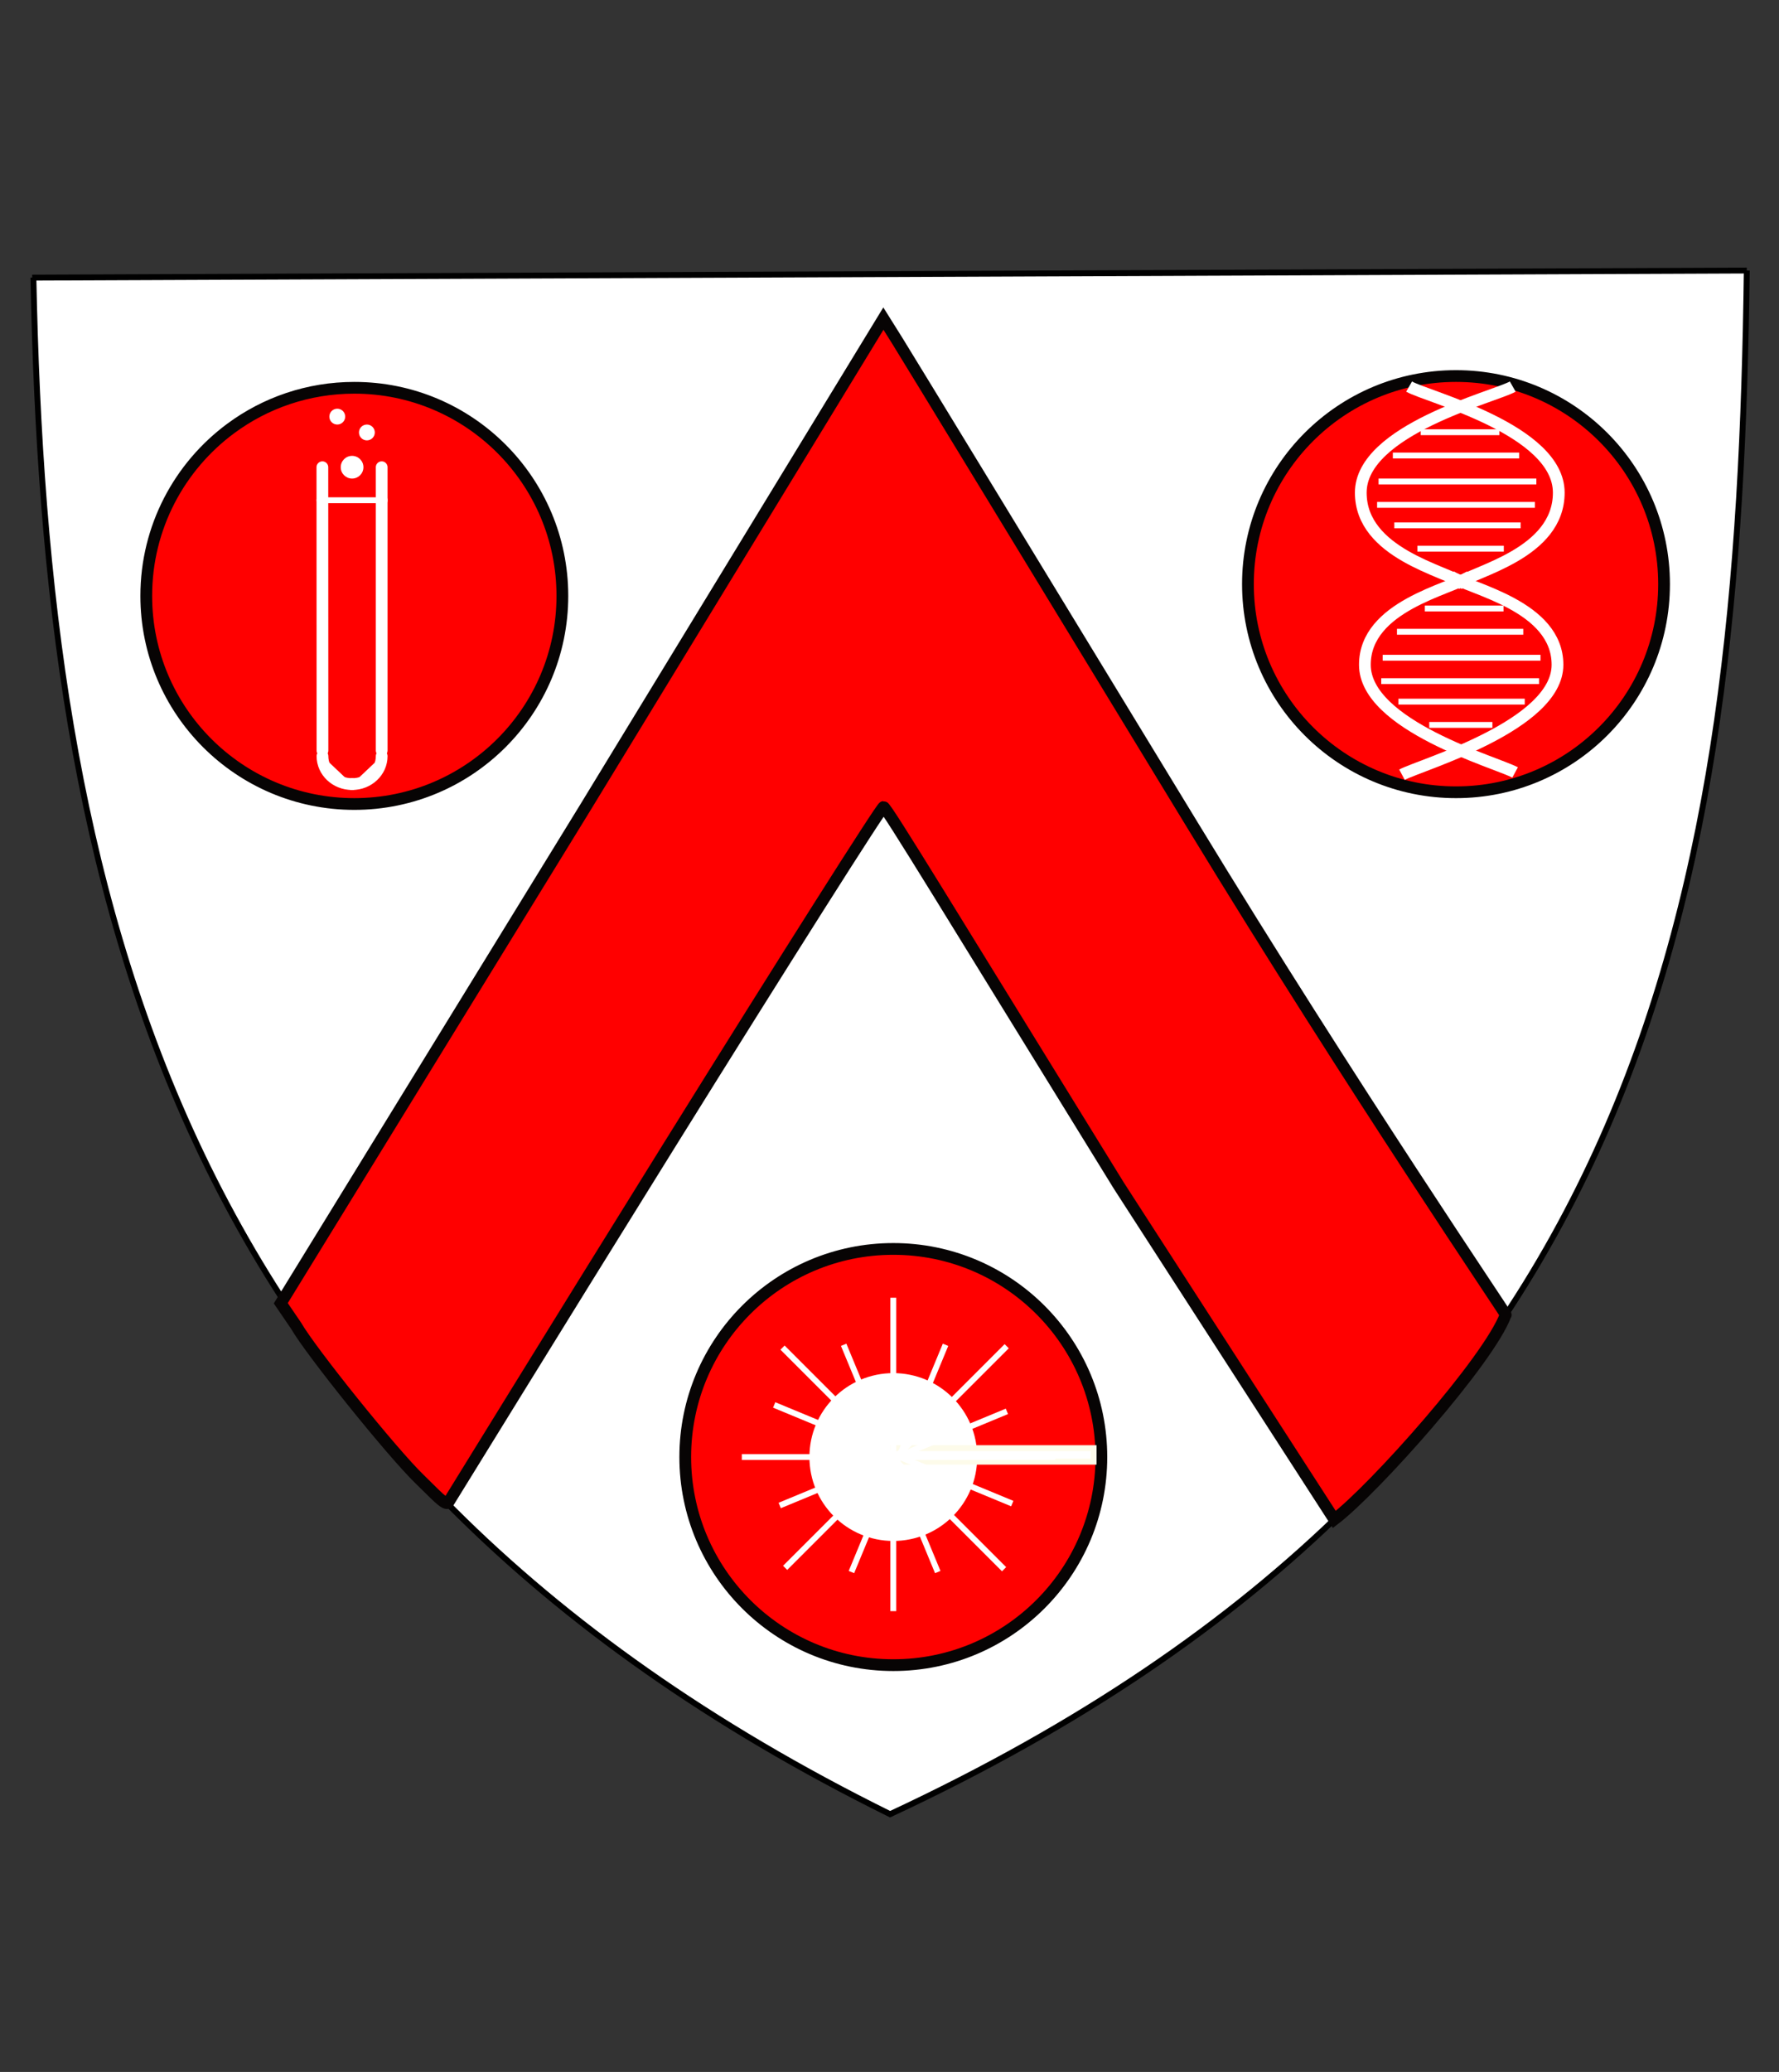 <?xml version="1.0" encoding="utf-8"?>
<!-- Generator: Adobe Illustrator 16.0.0, SVG Export Plug-In . SVG Version: 6.00 Build 0)  -->
<!DOCTYPE svg PUBLIC "-//W3C//DTD SVG 1.1//EN" "http://www.w3.org/Graphics/SVG/1.1/DTD/svg11.dtd">
<svg version="1.1"
	 id="svg1" xmlns:inkscape="http://www.inkscape.org/namespaces/inkscape" xmlns:sodipodi="http://sodipodi.sourceforge.net/DTD/sodipodi-0.dtd" xmlns:svg="http://www.w3.org/2000/svg" xmlns:rdf="http://www.w3.org/1999/02/22-rdf-syntax-ns#" xmlns:dc="http://purl.org/dc/elements/1.1/" xmlns:cc="http://creativecommons.org/ns#" sodipodi:docbase="H:\Leo\[ Interessantes ]\College Crests\Shields" sodipodi:docname="Trinity College (Cambridge) Crest.svg" inkscape:version="0.46" sodipodi:version="0.32" inkscape:output_extension="org.inkscape.output.svg.inkscape"
	 xmlns="http://www.w3.org/2000/svg" xmlns:xlink="http://www.w3.org/1999/xlink" x="0px" y="0px" width="302.973px"
	 height="352.777px" viewBox="0 0 302.973 352.777" enable-background="new 0 0 302.973 352.777" xml:space="preserve">
<rect x="0" y="0" width="302.973" height="352.777" fill="#333333" stroke="none"/>
<defs>
	
	
		<inkscape:perspective  inkscape:vp_x="0 : 177.16536 : 1" inkscape:vp_y="0 : 1000 : 0" inkscape:vp_z="301.18109 : 177.16536 : 1" sodipodi:type="inkscape:persp3d" id="perspective2757" inkscape:persp3d-origin="150.59055 : 118.11024 : 1">
		</inkscape:perspective>
	
		<inkscape:perspective  inkscape:vp_x="0 : 526.18109 : 1" inkscape:vp_y="0 : 1000 : 0" inkscape:vp_z="744.09448 : 526.18109 : 1" sodipodi:type="inkscape:persp3d" id="perspective2879" inkscape:persp3d-origin="372.04724 : 350.78739 : 1">
		</inkscape:perspective>
</defs>
<g id="Layer_2">
</g>
<sodipodi:namedview  inkscape:zoom="1" showgrid="true" bordercolor="#666666" pagecolor="#ffffff" gridtolerance="0.4mm" borderopacity="1.0" inkscape:cx="40.890019" inkscape:cy="252.25138" id="base" inkscape:window-x="-8" inkscape:window-height="750" inkscape:window-width="1280" inkscape:pageshadow="2" inkscape:pageopacity="0.0" inkscape:current-layer="g1731" inkscape:document-units="mm" inkscape:window-y="-8">
	
		<inkscape:grid  color="#0000ff" type="xygrid" spacingy="10mm" empopacity="0.4" empspacing="5" empcolor="#0000ff" spacingx="10mm" opacity="0.2" originy="0mm" originx="0px" id="GridFromPre046Settings">
		</inkscape:grid>
</sodipodi:namedview>
<path sodipodi:nodetypes="cccccccc" fill="#FFFFFF" stroke="#000000" d="M5.689,47.26c2.068,104.469,23.105,200.913,145.898,261.629
	C281.733,248.217,296.151,150.44,297.485,46.062"/>
<path id="path3981" fill="#FF0000" stroke="#000000" d="M5.487,47.268l291.998-1.206"/>
<path id="path3983_4_" fill="none" stroke="#000000" d="M224.487,257.267"/>
<path id="path3983_3_" fill="none" stroke="#000000" d="M150.486,138.267"/>
<path id="path3983_1_" fill="none" stroke="#000000" d="M76.486,257.267"/>
<path id="path3985_4_" fill="none" stroke="#000000" d="M47.486,221.267"/>
<path id="path3985_3_" fill="none" stroke="#000000" d="M150.486,52.267"/>
<path id="path3985_1_" fill="none" stroke="#000000" d="M253.487,221.267"/>
<path id="path4277" fill="#FF0000" stroke="#070404" stroke-width="2" stroke-linecap="round" d="M190.548,201.877
	c-28.363-45.947-39.588-64.479-40.071-64.479c-0.355,0-16.796,25.947-36.528,57.66c-19.735,31.714-37.201,60.146-37.591,60.743
	c-0.444,0.677-2.261-1.412-4.852-3.911c-4.763-4.594-18.654-21.915-21.063-26.144l-2.623-3.851l51.813-84.326l50.813-83.324
	l2.397,3.824c1.32,2.104,23.9,39.15,50.184,82.326c27.537,45.239,54.229,84.406,53.399,83.456
	c-2.885,7.783-22.38,29.664-29.187,34.858L190.548,201.877z"/>
<path id="path4353" fill="#FFFF00" stroke="#070404" stroke-width="0.247" stroke-linecap="round" d="M0,0"/>
<path id="path2632" fill="#FFFF00" stroke="#070404" stroke-width="0.247" stroke-linecap="round" d="M0,0"/>
<path id="path2634" fill="#FFFF00" stroke="#070404" stroke-width="0.247" stroke-linecap="round" d="M0,0"/>
<path id="path2770" fill="#FFFF00" stroke="#070404" stroke-width="0.124" stroke-linecap="round" d="M0,0"/>
<path id="path2798" fill="#FFFF00" stroke="#070404" stroke-width="0.124" stroke-linecap="round" d="M0,0"/>
<path id="path2806" fill="#FFFF00" stroke="#070404" stroke-width="0.011" stroke-linecap="round" d="M0,0"/>
<path id="path2824" fill="#FFFF00" stroke="#070404" stroke-width="0.011" stroke-linecap="round" d="M0,0"/>
<path id="path2850" fill="#FF0000" stroke="#070404" stroke-width="0.022" stroke-linecap="round" d="M0,0"/>
<path id="path2852" fill="#FF0000" stroke="#070404" stroke-width="0.022" stroke-linecap="round" d="M0,0"/>
<path id="path2864" fill="#FF0000" stroke="#070404" stroke-width="0.124" stroke-linecap="round" d="M0,0"/>
<path id="path2868" fill="#FF0000" stroke="#070404" stroke-width="0.124" stroke-linecap="round" d="M0,0"/>
<path id="path2898" fill="#FFFF00" stroke="#070404" stroke-width="0.124" stroke-linecap="round" d="M0,0"/>
<circle fill="#FF0000" stroke="#070404" stroke-width="2" stroke-linecap="round" cx="152.135" cy="248.078" r="35.433"/>
<path fill="#FF0000" stroke="#070404" stroke-width="2" stroke-linecap="round" d="M95.775,101.458
	c0,19.568-15.865,35.433-35.433,35.433s-35.433-15.865-35.433-35.433c0-11.69,5.662-22.058,14.393-28.511
	c5.884-4.35,13.163-6.922,21.041-6.922C79.91,66.025,95.775,81.889,95.775,101.458z"/>
<circle fill="#FF0000" stroke="#070404" stroke-width="2" stroke-linecap="round" cx="247.964" cy="99.459" r="35.434"/>
<circle fill="#FFFFFF" cx="152.136" cy="248.078" r="14.288"/>
<path fill="none" d="M173.969,256.199"/>
<path fill="none" stroke="#FFFFFF" d="M185.423,250.472"/>
<path fill="none" stroke="#FFFFFF" d="M166.479,246.176"/>
<path fill="none" stroke="#FFFFFF" d="M166.479,245.216"/>
<path fill="none" stroke="#FFFFFF" d="M166.479,250.942"/>
<rect x="152.104" y="246.564" fill="#FFFFFF" stroke="#FDFBEA" width="34.144" height="2.307"/>
<line fill="none" stroke="#FFFFFF" x1="152.135" y1="220.955" x2="152.135" y2="274.318"/>
<line fill="none" stroke="#FFFFFF" x1="126.335" y1="248.078" x2="179.698" y2="248.078"/>
<line fill="none" stroke="#FFFFFF" x1="133.712" y1="266.945" x2="171.445" y2="229.211"/>
<line fill="none" stroke="#FFFFFF" x1="171.001" y1="267.179" x2="133.27" y2="229.446"/>
<line fill="none" stroke="#FFFFFF" x1="172.396" y1="256.004" x2="131.847" y2="239.207"/>
<line fill="none" stroke="#FFFFFF" x1="171.482" y1="240.3" x2="132.789" y2="256.327"/>
<line fill="none" stroke="#FFFFFF" x1="161.029" y1="228.968" x2="145.003" y2="267.661"/>
<line fill="none" stroke="#FFFFFF" x1="143.68" y1="228.968" x2="159.706" y2="267.661"/>
<path fill="none" stroke="#D20E81" d="M315.916,89.247"/>
<path fill="none" stroke="#D20E81" d="M296.301,74.341"/>
<path fill="none" stroke="#D20E81" d="M306.513,101.458"/>
<path fill="none" stroke="#D20E81" d="M311.416,95.506"/>
<path fill="none" stroke="#5EB130" d="M294.987,74.648"/>
<path fill="none" stroke="#FFFFFF" stroke-width="2" d="M258.029,131.519c-3.146-1.703-25.583-7.976-25.583-18.337
	c0-9.998,14.485-12.826,17.915-15.044"/>
<path fill="none" stroke="#FFFFFF" stroke-width="2" d="M239.977,65.82c3.076,1.764,25.49,7.332,25.49,18.062
	c0,10.353-14.169,13.281-17.526,15.578"/>
<path fill="none" stroke="#FFFFFF" stroke-width="2" d="M238.766,131.901c3.191-1.703,26.483-8.357,26.483-18.719
	c0-9.998-14.692-12.826-18.174-15.044"/>
<path fill="none" stroke="#FFFFFF" stroke-width="2" d="M257.63,65.82c-3.122,1.764-25.882,7.332-25.882,18.062
	c0,10.353,14.376,13.281,17.781,15.578"/>
<line fill="none" stroke="#FFFFFF" x1="234.778" y1="81.979" x2="261.652" y2="81.979"/>
<line fill="none" stroke="#FFFFFF" x1="262.973" y1="81.979" x2="262.973" y2="81.979"/>
<line fill="none" stroke="#FFFFFF" x1="234.528" y1="85.962" x2="261.401" y2="85.962"/>
<path fill="none" stroke="#FFFFFF" d="M259.493,89.451"/>
<path fill="none" stroke="#FFFFFF" d="M237.987,89.451"/>
<line fill="none" stroke="#FFFFFF" x1="237.209" y1="77.557" x2="258.717" y2="77.557"/>
<path fill="none" stroke="#FFFFFF" d="M258.968,94.235"/>
<path fill="none" stroke="#FFFFFF" stroke-width="2" d="M237.461,94.235"/>
<line fill="none" stroke="#FFFFFF" x1="237.461" y1="89.451" x2="258.968" y2="89.451"/>
<line fill="none" stroke="#FFFFFF" x1="241.386" y1="93.416" x2="256.105" y2="93.416"/>
<line fill="none" stroke="#FFFFFF" x1="241.956" y1="73.592" x2="255.353" y2="73.592"/>
<line fill="none" stroke="#FFFFFF" x1="235.482" y1="111.988" x2="262.355" y2="111.988"/>
<line fill="none" stroke="#FFFFFF" x1="235.231" y1="115.971" x2="262.105" y2="115.971"/>
<line fill="none" stroke="#FFFFFF" x1="237.912" y1="107.566" x2="259.42" y2="107.566"/>
<line fill="none" stroke="#FFFFFF" x1="238.164" y1="119.46" x2="259.671" y2="119.46"/>
<line fill="none" stroke="#FFFFFF" x1="243.411" y1="123.425" x2="254.164" y2="123.425"/>
<line fill="none" stroke="#FFFFFF" x1="242.659" y1="103.601" x2="256.057" y2="103.601"/>
<path fill="#FFFFFF" stroke="#000000" d="M318.654,78.222"/>
<path fill="#FFFFFF" stroke="#000000" d="M314.32,61.222"/>
<line fill="#FFFFFF" stroke="#FFFFFF" stroke-width="2" stroke-linecap="round" x1="54.904" y1="85.171" x2="54.918" y2="127.779"/>
<line fill="#FFFFFF" stroke="#FFFFFF" stroke-width="2" stroke-linecap="round" x1="54.902" y1="79.549" x2="54.904" y2="85.171"/>
<line fill="#FFFFFF" stroke="#FFFFFF" stroke-width="2" stroke-linecap="round" x1="65.004" y1="85.173" x2="65.004" y2="127.779"/>
<line fill="#FFFFFF" stroke="#FFFFFF" stroke-width="2" stroke-linecap="round" x1="65.004" y1="79.549" x2="65.004" y2="85.173"/>
<path fill="#FFFFFF" stroke="#FFFFFF" stroke-width="2" stroke-linecap="round" d="M54.918,128.739c0,2.634,2.255,4.765,5.043,4.765
	"/>
<path fill="#FFFFFF" stroke="#FFFFFF" stroke-width="2" stroke-linecap="round" d="M65.004,128.739c0,2.634-2.255,4.765-5.043,4.765
	"/>
<line fill="#FFFFFF" stroke="#FFFFFF" stroke-linecap="round" x1="54.904" y1="85.171" x2="65.004" y2="85.173"/>
<circle fill="#FFFFFF" cx="62.482" cy="73.633" r="1.349"/>
<circle fill="#FFFFFF" cx="59.961" cy="79.549" r="1.933"/>
<circle fill="#FFFFFF" cx="57.439" cy="70.934" r="1.349"/>
</svg>
